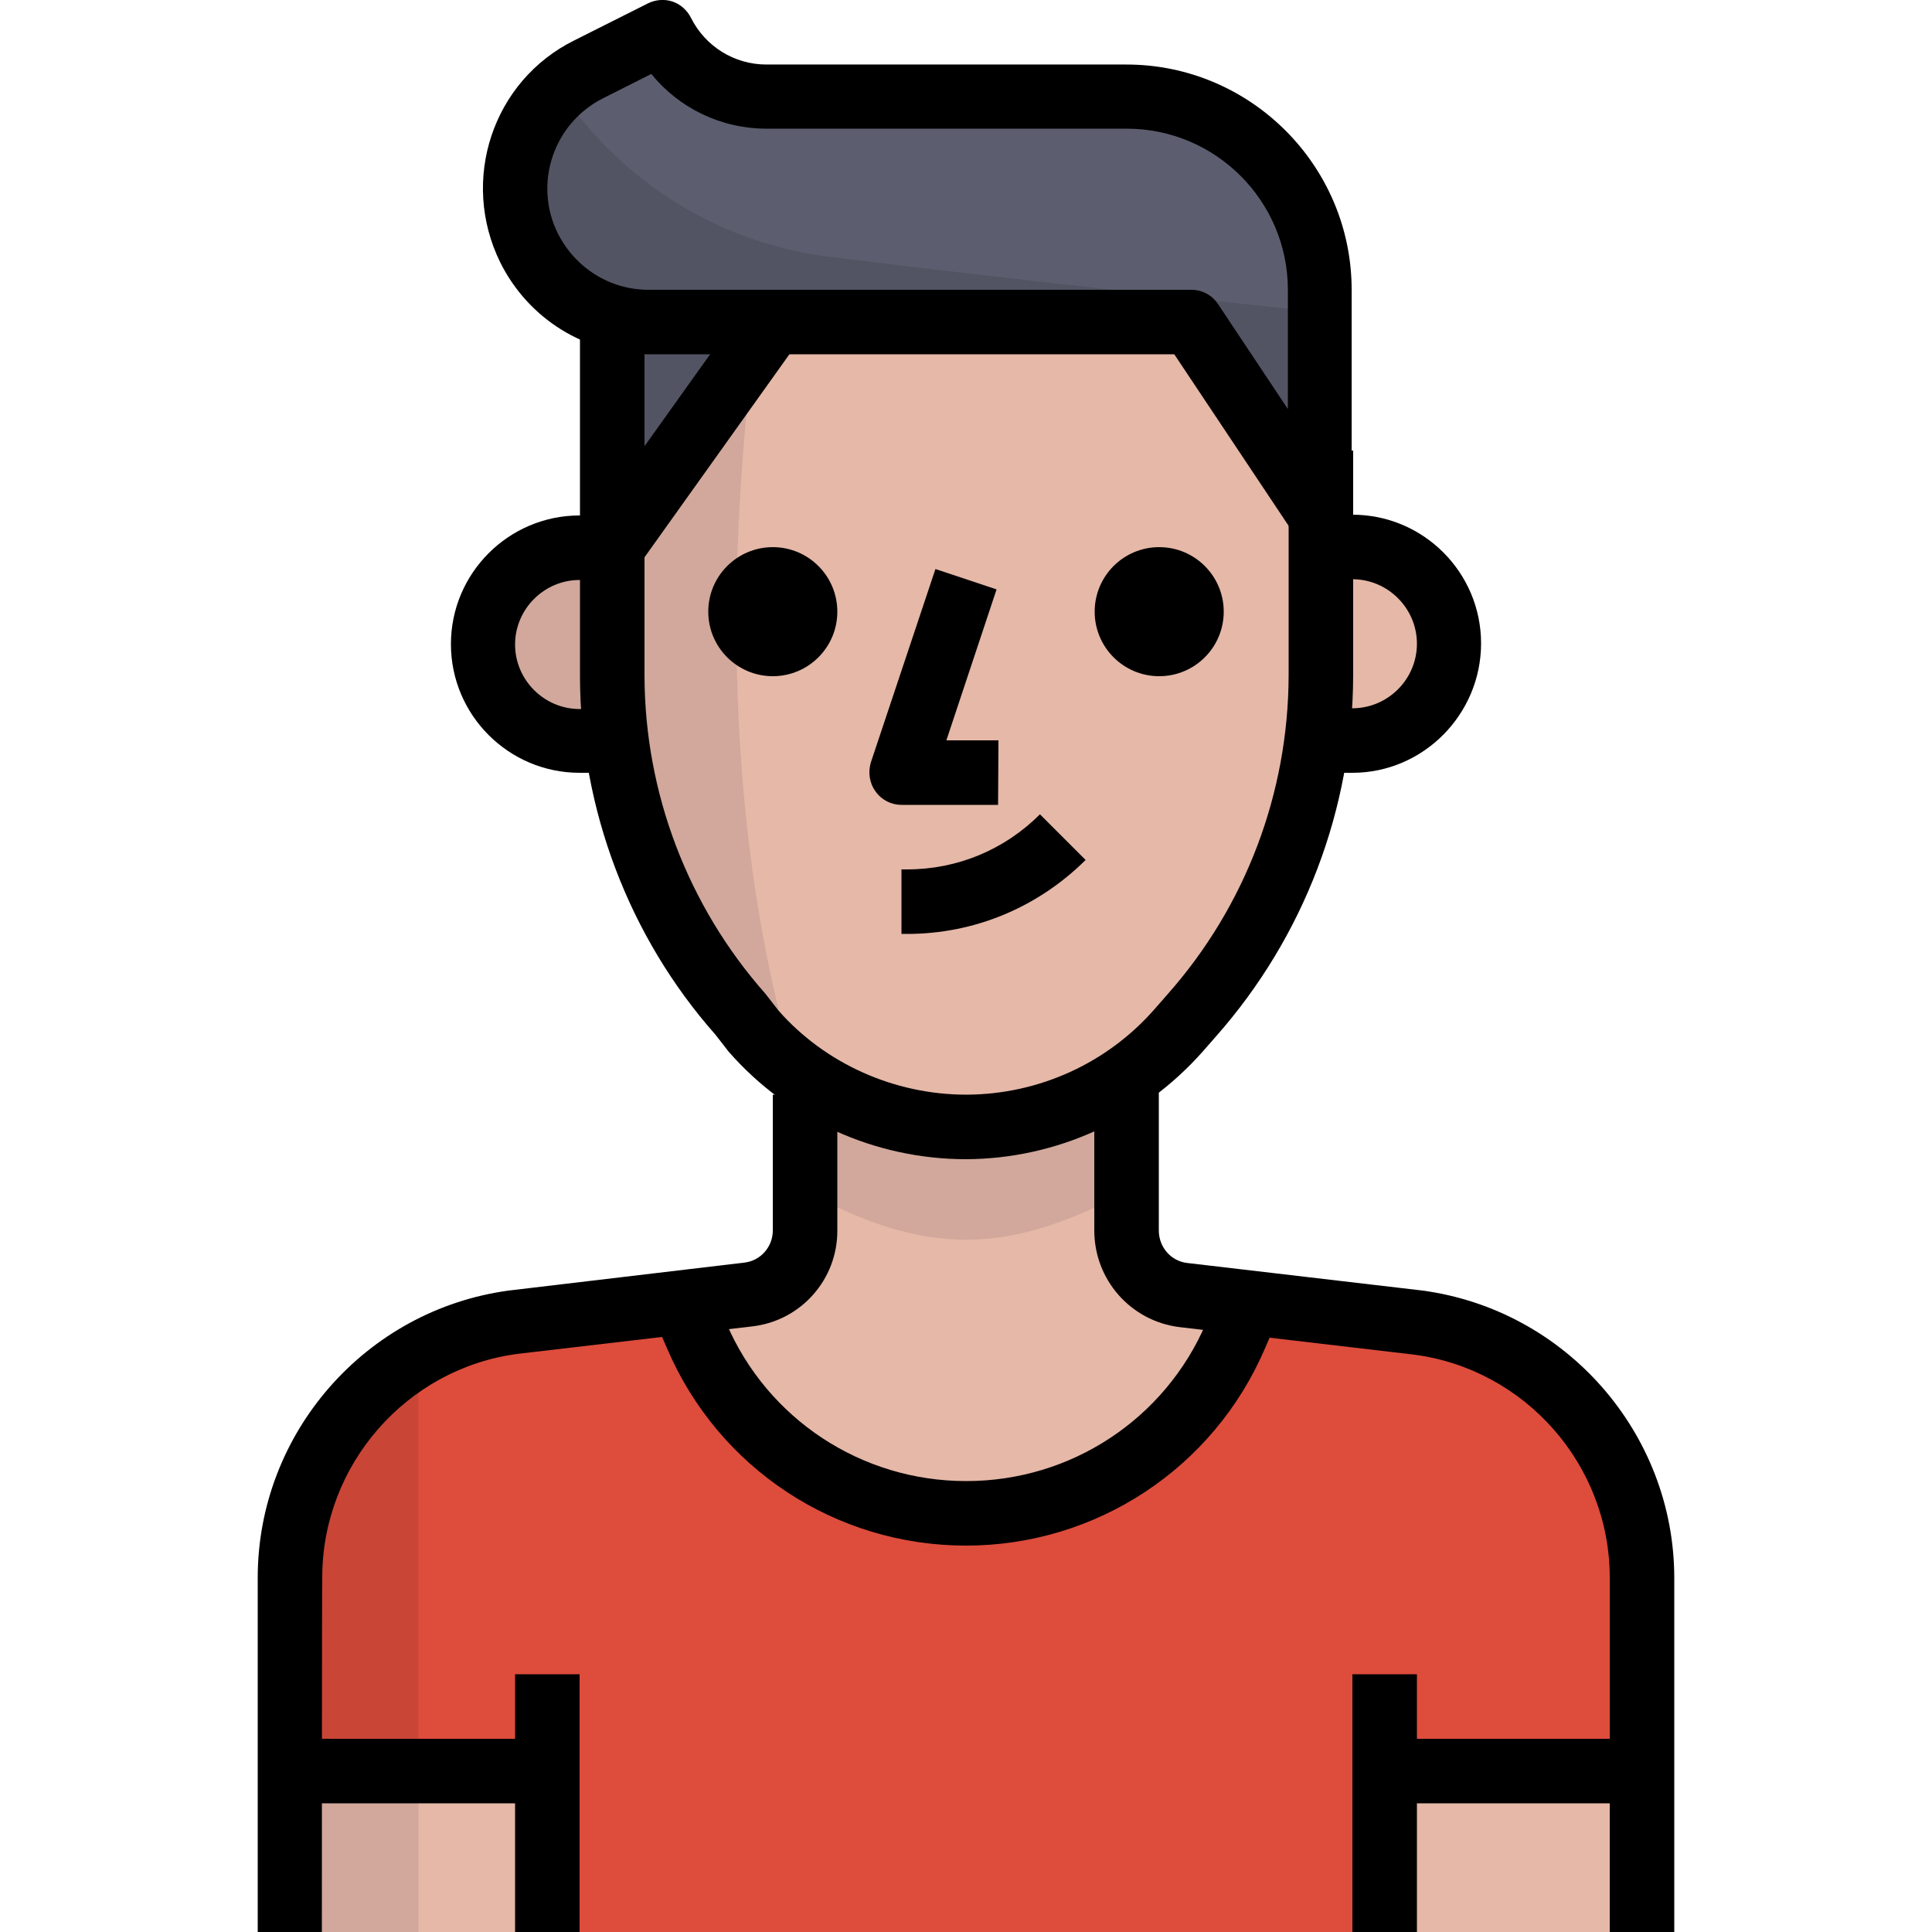 <?xml version="1.0" encoding="utf-8"?>
<!-- Generator: Adobe Illustrator 24.2.1, SVG Export Plug-In . SVG Version: 6.00 Build 0)  -->
<svg version="1.1" xmlns="http://www.w3.org/2000/svg" xmlns:xlink="http://www.w3.org/1999/xlink" x="0px" y="0px"
	 viewBox="0 0 512 512" style="enable-background:new 0 0 512 512;" xml:space="preserve">
<style type="text/css">
	.st0{fill:#FFFFFF;}
	.st1{fill:#E5B8A8;}
	.st2{fill:#DE4C3C;}
	.st3{fill:#C94536;}
	.st4{fill:#D1A89B;}
	.st5{fill:#5C5E6F;}
	.st6{fill:#525463;}
</style>
<g id="Layer_2">
	<rect x="-52.6" y="-38.1" class="st0" width="616.1" height="587.1"/>
</g>
<g id="Capa_1">
	<path class="st1" d="M256,401.1c31,0,59.1-18.5,71.3-47l3.8-8.5l-17.5-2c-8.6-1-15.1-8.4-15-17.1v-44.8h-85.3v44.5
		c0.1,8.7-6.4,16-15,17.1l-17.1,2l3.8,8.5C197.2,382.3,225.1,400.9,256,401.1z"/>
	<path class="st2" d="M376,350.5l-44.8-5.3l-3.8,8.5c-16.9,39.4-62.6,57.6-102,40.7c-18.3-7.9-32.8-22.4-40.7-40.7l-3.8-8.5
		l-44.8,5.3c-33.9,4.5-59.2,33.5-59.2,67.7V512h358.4v-93.9C435.2,383.9,409.9,355,376,350.5z"/>
	<path class="st3" d="M76.8,418.1V512h34.1V359.1C89.8,371.3,76.8,393.8,76.8,418.1z"/>
	<rect x="76.8" y="469.3" class="st1" width="68.3" height="42.7"/>
	<g>
		<rect x="76.8" y="469.3" class="st4" width="34.1" height="42.7"/>
		<path class="st4" d="M298.7,315.7v-34.1h-85.3v34.1C245.3,332.8,266.7,332.8,298.7,315.7z"/>
	</g>
	<g>
		<rect x="366.9" y="469.3" class="st1" width="68.3" height="42.7"/>
		<path class="st1" d="M349.9,179.2c-0.1,33.1-12.2,65-34.1,89.9l-3.5,4c-14.2,16.2-34.7,25.5-56.2,25.6l0,0
			c-21.7,0-42.3-9.3-56.6-25.6l-3.2-4.1c-21.9-24.8-34-56.7-34.1-89.8V85.3h187.7L349.9,179.2L349.9,179.2z"/>
	</g>
	<path class="st4" d="M200.6,85.3h-38.5v93.9c0.1,33.1,12.2,65,34.1,89.9l3.5,4c3.3,3.8,6.9,7.2,10.9,10.2
		C188.3,208.6,195.1,126,200.6,85.3z"/>
	<path class="st1" d="M358.4,145.1h-17.1v51.2h17.1c14.1,0,25.6-11.5,25.6-25.6C384,156.5,372.5,145.1,358.4,145.1z"/>
	<path class="st4" d="M128,170.7c0,14.1,11.5,25.6,25.6,25.6h17.1v-51.2h-17.1C139.5,145.1,128,156.5,128,170.7z"/>
	<path class="st5" d="M298.7,25.6h-95.4c-11.7,0-22.4-6.6-27.6-17.1l-19.5,9.8c-17.5,8.8-24.5,30.1-15.7,47.6
		c4.4,8.8,12.3,15.3,21.7,18.1v61.1c0,0,22.5-32.1,42.7-59.7h110.9l34.1,51.2V76.8C349.9,48.5,326.9,25.6,298.7,25.6z"/>
	<path class="st6" d="M221.9,68.3C192,65.2,165,48.9,148.4,23.8c-14.6,12.9-15.9,35.2-3,49.7c4.5,5,10.2,8.7,16.7,10.5v61.1
		c0,0,22.5-32.1,42.7-59.7h110.9l34.1,51.2V82.7C319.4,79.5,266.9,73.9,221.9,68.3z"/>
	<circle cx="204.8" cy="162.1" r="17.1"/>
	<circle cx="307.2" cy="162.1" r="17.1"/>
	<path d="M264.5,213.3h-25.6c-2.7,0-5.3-1.3-6.9-3.6c-1.6-2.2-2-5.1-1.2-7.7l17.1-51.2l16.2,5.4l-13.3,40h13.8L264.5,213.3
		L264.5,213.3z"/>
	<path d="M240.4,247.5h-1.5v-17.1h1.5c13.3,0,25.8-5.2,35.2-14.6l12.1,12.1C275,240.5,258.2,247.5,240.4,247.5z"/>
	<path d="M358.4,204.8h-8.5v-17.1h8.5c9.4,0,17.1-7.7,17.1-17.1s-7.7-17.1-17.1-17.1h-8.5v-17.1h8.5c18.8,0,34.1,15.3,34.1,34.1
		S377.2,204.8,358.4,204.8z"/>
	<path d="M162.1,204.8h-8.5c-18.8,0-34.1-15.3-34.1-34.1s15.3-34.1,34.1-34.1h8.5v17.1h-8.5c-9.4,0-17.1,7.7-17.1,17.1
		s7.7,17.1,17.1,17.1h8.5V204.8z"/>
	<path d="M349.9,145.1c-2.8,0-5.5-1.4-7.1-3.8l-31.6-47.4H171.9c-16.7,0-31.8-9.3-39.3-24.3c-10.8-21.9-2-48.2,19.6-58.9l19.5-9.8
		c2-1,4.4-1.2,6.5-0.5s3.9,2.3,4.9,4.3c3.8,7.6,11.5,12.4,20,12.4l0,0h95.4c32.9,0,59.7,26.8,59.7,59.7v59.7c0,3.8-2.5,7.1-6.1,8.2
		C351.5,145,350.7,145.1,349.9,145.1z M172.6,19.6L159.9,26c-13.2,6.6-18.6,22.6-12.1,35.8c4.7,9.3,13.9,15,24.1,15h143.8
		c2.9,0,5.5,1.4,7.1,3.8l18.5,27.8V76.8c0-23.5-19.1-42.7-42.7-42.7h-95.4l0,0C191.1,34.1,180,28.7,172.6,19.6z"/>
	<rect x="146.8" y="106.6" transform="matrix(0.581 -0.814 0.814 0.581 -16.811 197.595)" width="73.4" height="17.1"/>
	<path d="M256,307.2c-24.1,0-47.1-10.4-62.9-28.5l-3.5-4.5c-22.9-25.9-35.8-59.8-35.9-94.9v-94h17.1v93.9c0.1,31,11.5,60.9,32,84.1
		l3.5,4.5c12.3,14,30.6,22.3,49.8,22.3c0,0,0,0,0.1,0c19.1-0.1,37.2-8.3,49.8-22.7l3.5-4c20.6-23.3,31.9-53.2,32-84.3v-59.7h17.1
		v59.7c-0.1,35.2-13,69.1-36.3,95.5l-3.5,4C302.8,296.7,280,307.1,256,307.2L256,307.2z"/>
	<path d="M85.3,512h-17v-93.9c0-38.3,28.6-71,66.6-76.1l62.4-7.4c4.3-0.5,7.5-4.2,7.5-8.5v-36h17.1V326c0.1,13-9.6,24-22.5,25.5
		l-62.3,7.3c-29.4,3.9-51.7,29.4-51.7,59.2C85.3,418.1,85.3,512,85.3,512z"/>
	<path d="M443.7,512h-17.1v-93.9c0-29.8-22.3-55.2-51.8-59.1l-62.2-7.3c-13-1.6-22.6-12.6-22.6-25.6v-44.5h17.1v44.5
		c0,4.4,3.2,8.1,7.5,8.6l62.3,7.3c38.1,5.1,66.7,37.8,66.8,76V512L443.7,512z"/>
	<path d="M256,409.6L256,409.6c-34.6,0-65.6-20.5-79.2-52.2l-5.5-12.7L187,338l5.5,12.7c10.9,25.4,35.8,41.8,63.5,41.8h0.1
		c27.7,0,52.6-16.4,63.5-41.8L325,338l15.7,6.7l-5.5,12.7C321.6,389.1,290.5,409.6,256,409.6z"/>
	<rect x="136.5" y="443.7" width="17.1" height="68.3"/>
	<rect x="76.8" y="460.8" width="68.3" height="17.1"/>
	<rect x="358.4" y="443.7" width="17.1" height="68.3"/>
	<rect x="366.9" y="460.8" width="68.3" height="17.1"/>
</g>
</svg>
